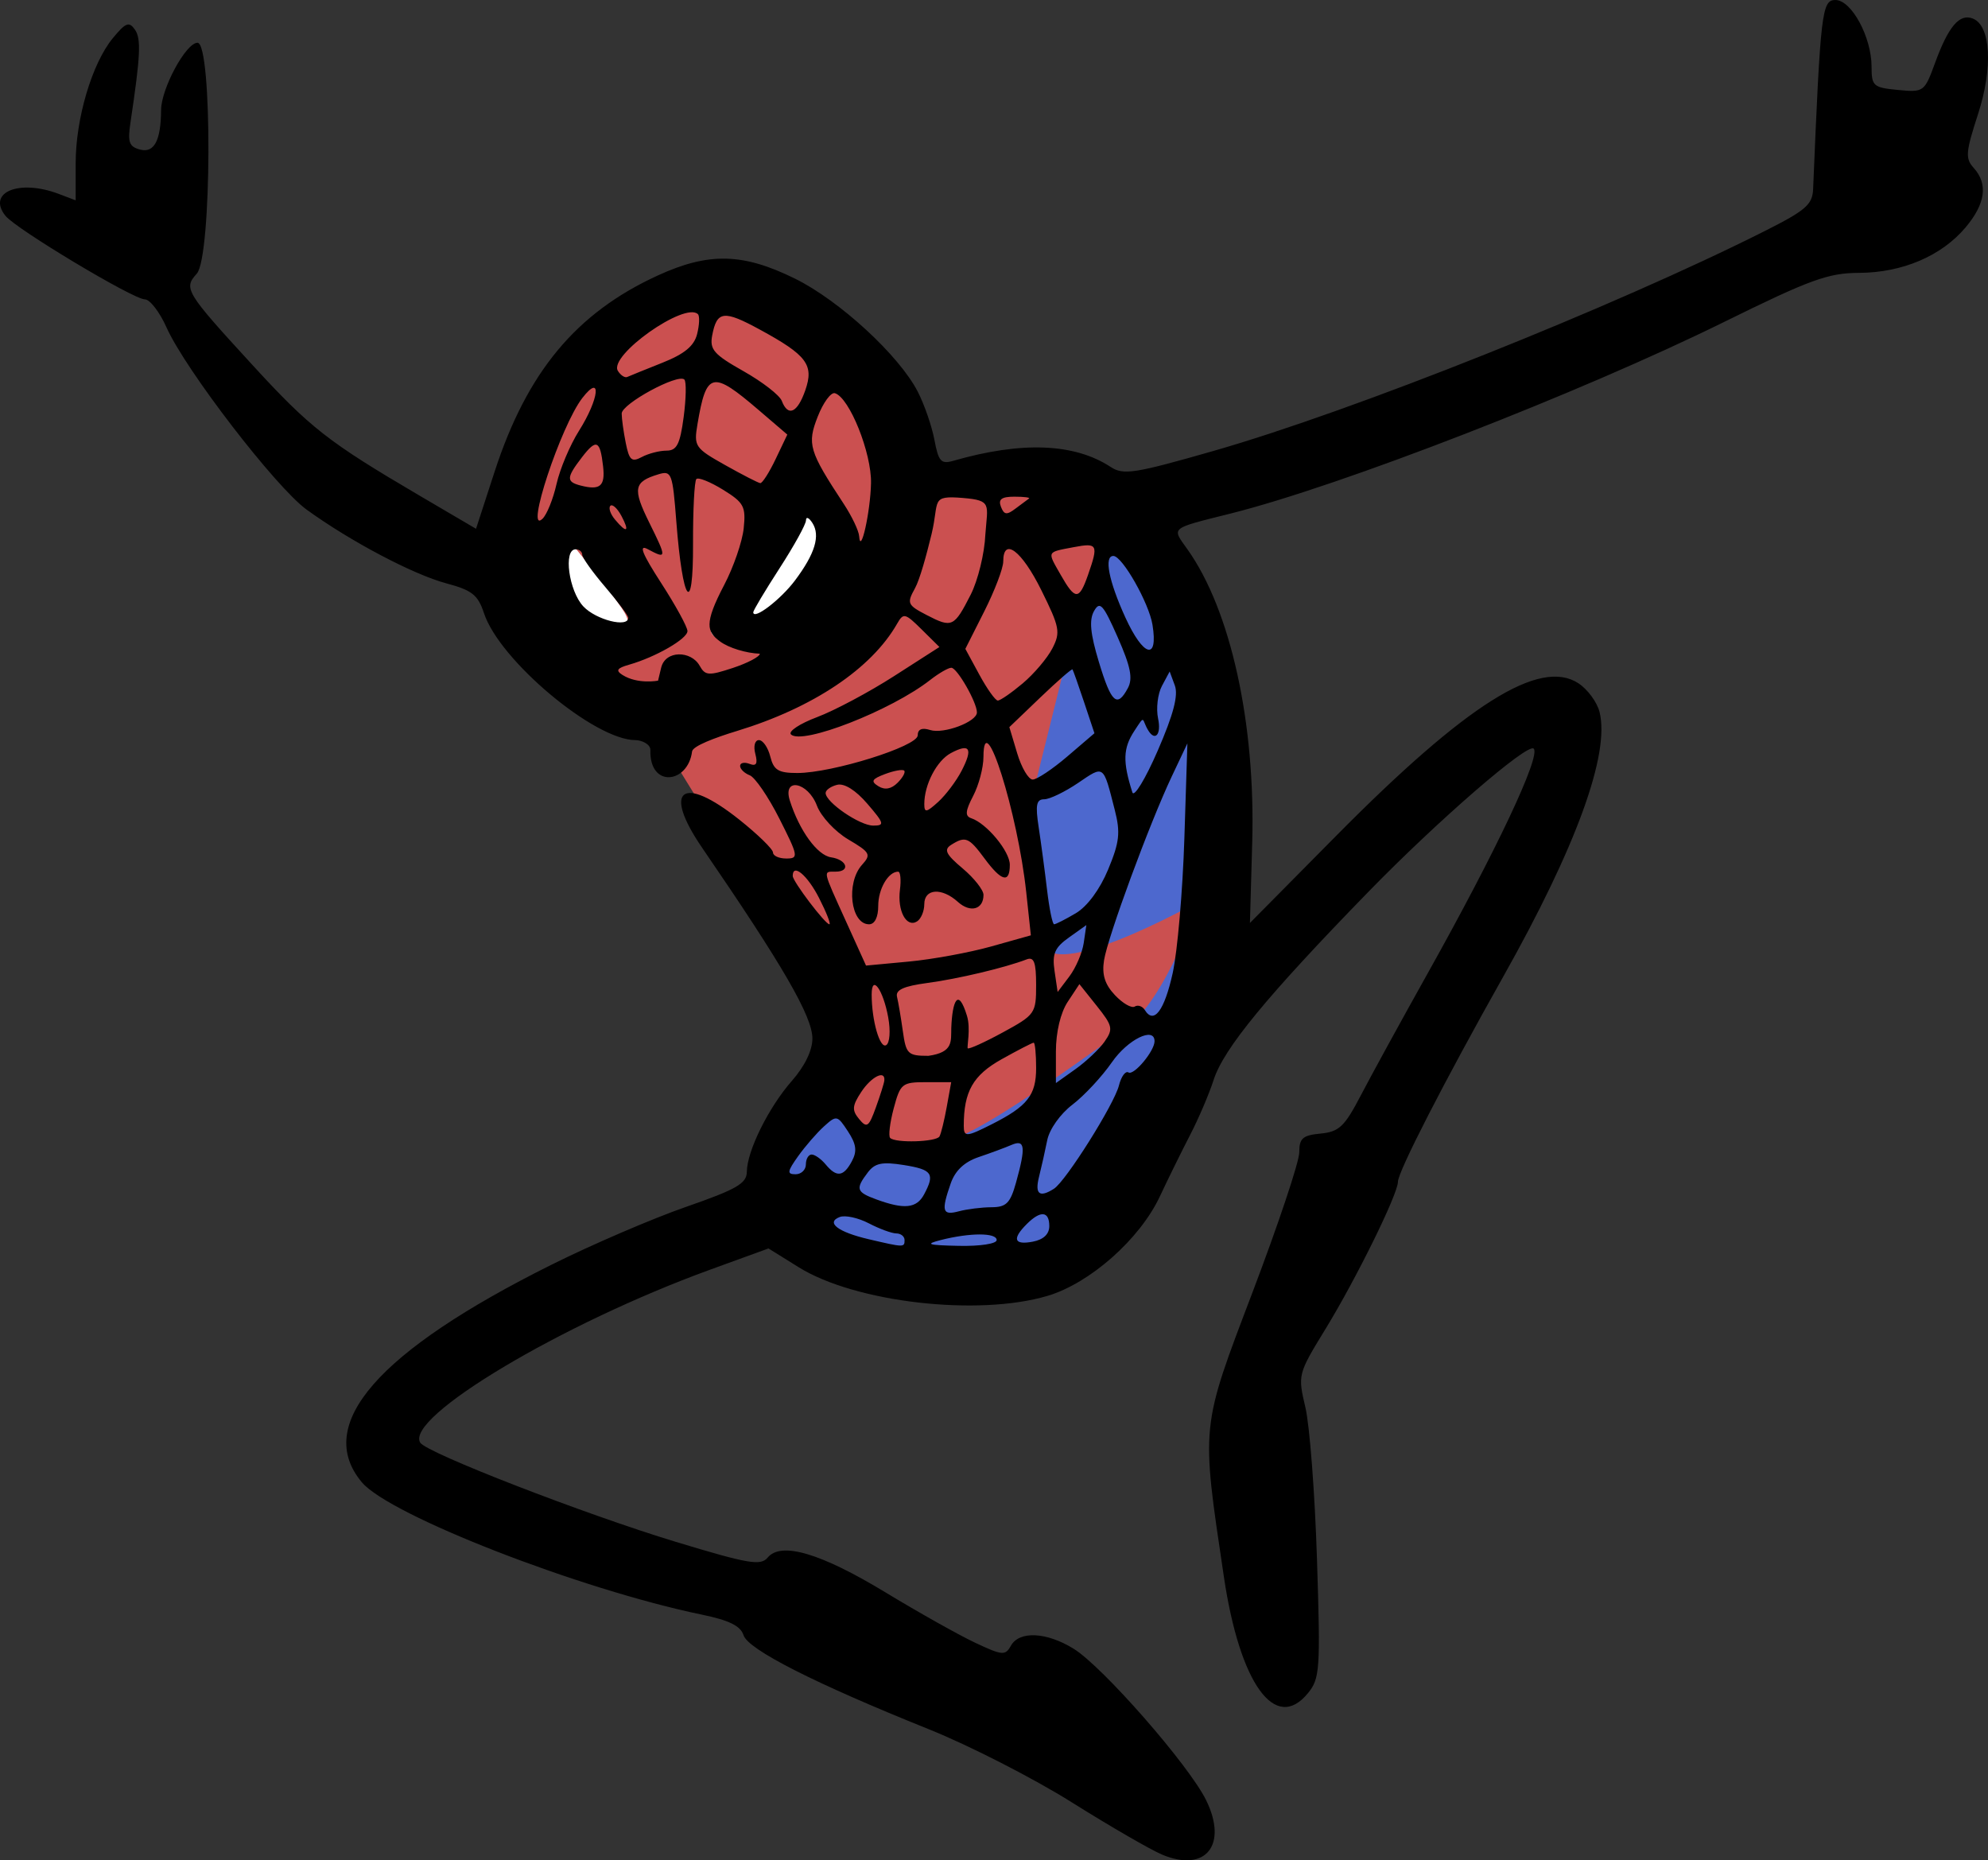 <svg width="320.771mm" height="300.164mm" viewBox="0 0 320.771 300.164" xmlns="http://www.w3.org/2000/svg">
    <rect x="0" y="0" width="320.771" height="300.164" fill="#333333" stroke="none"/>
    <path d="m -5470.563,307.938 c 2.612,-10.179 16.637,-33.323 31.828,-32.547 15.191,0.776 20.872,9.061 24.144,14.014 3.272,4.953 7.05,17.346 7.05,17.346 0,0 15.546,-4.268 25.614,-0.16 10.068,4.108 21.328,15.224 23.839,38.755 2.511,23.531 -2.381,46.724 -10.877,66.968 -8.496,20.245 -20.061,23.349 -36.241,20.564 -16.18,-2.785 -29.672,-7.395 -22.622,-20.747 7.05,-13.352 16.992,-11.48 3.069,-30.265 -13.923,-18.784 -19.063,-26.63 -20.508,-32.496 -1.446,-5.866 -14.303,-3.743 -20.999,-17.278 -6.695,-13.535 -4.298,-24.156 -4.298,-24.156 z" fill="#fff" transform="translate(54.226,17.072) translate(5500.093,-246.018)"/>
    <path d="m -5421.579,405.058 c 1.725,3.208 -7.819,5.933 9.736,8.934 17.555,3.001 27.9,-10.293 27.9,-10.293 l 26.627,-19.58 -3.615,-9.706 -9.67,-14.75 -10.157,-30.355 8.203,-16.971 c 0,0 3.528,-3.49 -15.728,-6.125 -19.256,-2.635 -19.256,0.54 -19.256,0.54 0,0 -16.836,-43.466 -38.531,-30.393 -21.694,13.074 -25.949,30.148 -25.527,40.842 0.422,10.693 -1.38,17.799 8.164,21.283 9.544,3.484 13.492,6.209 13.492,6.209 0,0 23.956,38.669 27.367,44.809 3.411,6.14 0.997,15.557 0.997,15.557 z" fill="#cb5050" transform="translate(54.226,17.072) translate(5500.093,-246.018)"/>
    <path d="m -7586.641,2864.037 c 0,0 -16.98,32.338 -36.125,62.469 -19.146,30.131 -0.915,24.633 19.818,23.594 0,0 32.902,-17.576 38.098,-49.006 5.195,-31.43 -21.791,-37.057 -21.791,-37.057 z m -141.232,14.156 c 0,0 -13.132,28.224 -9.428,54.676 3.704,26.451 19.098,27.361 48.441,24.721 0,0 13.564,-9.047 5.482,-22.598 -8.081,-13.55 -44.496,-56.799 -44.496,-56.799 z" transform="translate(54.226,17.072) translate(5500.093,-246.018) matrix(0.265,0,0,0.265,-3417.479,-450.031)" fill="#fff"/>
    <path d="m -5421.579,405.058 c 0,0 2.755,6.132 10.239,8.919 7.484,2.787 17.093,-3.651 38.57,-19.039 6.704,-4.803 11.839,-20.526 11.839,-20.526 0,0 -26.325,14.846 -25.201,5.322 1.124,-9.524 -2.783,-17.611 -2.783,-17.611 l 8.156,-32.816 8.203,-16.972 c 0,0 14.402,19.217 14.996,38.168 0.594,18.951 -6.245,58.038 -16.929,70.905 -10.684,12.866 -18.219,11.752 -31.148,10.869 -12.929,-0.883 -26.193,-5.644 -24.103,-13.912 2.09,-8.268 8.161,-13.309 8.161,-13.309 z" fill="#4d68ce" transform="translate(54.226,17.072) translate(5500.093,-246.018)"/>
    <path d="m -5366.801,528.194 c -1.893,-0.796 -8.466,-4.601 -14.606,-8.455 -6.14,-3.854 -16.508,-9.155 -23.041,-11.779 -18.406,-7.394 -29.163,-12.854 -29.9,-15.173 -0.475,-1.497 -2.316,-2.407 -6.707,-3.315 -19.645,-4.062 -50.384,-16.02 -54.864,-21.344 -7.809,-9.281 2.516,-21.134 30.602,-35.126 6.513,-3.245 16.259,-7.436 21.659,-9.314 8.206,-2.854 9.822,-3.785 9.842,-5.67 0.035,-3.374 3.513,-10.396 7.267,-14.671 2.083,-2.372 3.32,-4.923 3.314,-6.83 0,-3.565 -4.71,-11.695 -17.769,-30.749 -6.491,-9.471 -3.277,-11.938 5.965,-4.579 2.995,2.385 5.446,4.773 5.446,5.307 0,0.534 0.962,0.971 2.139,0.971 2.021,0 1.962,-0.349 -1.101,-6.417 -1.782,-3.529 -3.938,-6.685 -4.792,-7.013 -0.854,-0.328 -1.553,-1.007 -1.553,-1.51 0,-0.503 0.682,-0.653 1.515,-0.333 1.106,0.424 1.359,-0.015 0.937,-1.625 -0.326,-1.245 -0.07,-2.207 0.588,-2.207 0.641,0 1.465,1.194 1.831,2.654 0.55,2.194 1.305,2.654 4.357,2.654 5.645,0 19.43,-4.309 19.43,-6.073 0,-0.987 0.685,-1.283 2.001,-0.865 2.185,0.694 7.552,-1.323 7.552,-2.838 0,-1.629 -3.196,-7.207 -4.13,-7.207 -0.49,0 -2.03,0.891 -3.422,1.98 -6.288,4.917 -20.683,10.545 -22.451,8.777 -0.483,-0.483 1.414,-1.738 4.214,-2.791 2.8,-1.052 8.387,-4.029 12.415,-6.613 l 7.324,-4.7 -2.868,-2.837 c -2.675,-2.646 -2.941,-2.708 -3.963,-0.916 -4.131,7.247 -13.579,13.571 -25.862,17.309 -3.503,1.066 -7.109,2.422 -7.218,3.295 -0.643,5.182 -6.903,5.98 -6.728,-0.236 0.026,-0.938 -1.421,-1.592 -2.412,-1.592 -6.579,0 -21.919,-12.853 -24.434,-20.474 -0.975,-2.956 -1.929,-3.712 -6.087,-4.823 -5.333,-1.426 -15.466,-6.774 -22.523,-11.886 -4.99,-3.615 -19.576,-22.583 -22.625,-29.423 -1.106,-2.481 -2.678,-4.511 -3.492,-4.511 -1.862,0 -20.803,-11.357 -22.495,-13.488 -3.017,-3.799 2.237,-5.947 8.615,-3.522 l 2.722,1.035 V 255.284 c 0,-7.216 2.636,-16.097 5.986,-20.169 2.083,-2.532 2.625,-2.743 3.572,-1.392 1.032,1.471 0.901,4.213 -0.714,14.973 -0.482,3.211 -0.229,3.918 1.568,4.388 2.257,0.59 3.343,-1.471 3.372,-6.4 0.031,-3.471 4.013,-10.838 5.874,-10.838 2.423,0 2.314,34.57 -0.117,37.256 -2.167,2.394 -1.832,2.945 8.933,14.681 9.357,10.202 12.23,12.451 26.912,21.073 l 9.213,5.41 2.994,-9.204 c 5.24,-16.109 13.167,-25.638 26.345,-31.672 8.212,-3.76 13.723,-3.632 22.13,0.515 7.2,3.551 16.804,12.398 19.809,18.246 1.064,2.07 2.274,5.573 2.688,7.784 0.649,3.459 1.068,3.929 3.008,3.372 11.091,-3.188 19.566,-2.858 25.438,0.99 2.045,1.34 3.823,1.061 16.621,-2.604 22.57,-6.464 64.658,-23.258 88.962,-35.496 6.565,-3.306 7.645,-4.247 7.749,-6.747 1.191,-28.6 1.415,-30.503 3.594,-30.503 2.594,0 5.834,5.978 5.837,10.768 8e-4,3.119 0.28,3.365 4.25,3.743 4.184,0.399 4.276,0.332 6.008,-4.4 2.144,-5.856 3.921,-7.948 6.055,-7.129 2.933,1.126 3.308,7.915 0.853,15.465 -1.99,6.121 -2.069,7.119 -0.685,8.649 2.338,2.584 1.902,5.775 -1.31,9.593 -3.879,4.61 -10.206,7.309 -17.203,7.337 -4.982,0.021 -7.882,1.075 -21.76,7.919 -23.24,11.461 -61.831,26.446 -79.569,30.898 -9.972,2.503 -9.591,2.189 -7.027,5.789 6.967,9.785 11,28.05 10.451,47.336 l -0.369,12.954 13.925,-14.071 c 21.033,-21.254 32.844,-28.689 39.082,-24.601 1.477,0.968 3.009,3.049 3.404,4.625 1.701,6.778 -3.758,21.775 -15.561,42.749 -9.47,16.829 -16.968,31.436 -16.968,33.058 0,1.974 -6.725,15.641 -11.68,23.736 -4.474,7.31 -4.493,7.383 -3.246,12.695 0.69,2.939 1.528,13.941 1.863,24.449 0.571,17.92 0.479,19.264 -1.477,21.654 -5.247,6.411 -10.975,-1.53 -13.54,-18.773 -3.692,-24.818 -3.797,-23.782 4.646,-46.01 4.131,-10.877 7.512,-20.997 7.512,-22.489 0,-2.284 0.544,-2.764 3.45,-3.044 2.984,-0.288 3.86,-1.121 6.489,-6.171 1.672,-3.211 6.514,-12.047 10.759,-19.637 11.118,-19.872 18.31,-35.116 17.127,-36.299 -0.967,-0.967 -15.492,11.621 -26.729,23.164 -16.366,16.812 -23.294,25.239 -24.921,30.311 -0.715,2.229 -2.413,6.202 -3.773,8.83 -1.361,2.627 -3.564,7.103 -4.897,9.947 -3.231,6.894 -11.273,14.01 -18.136,16.048 -11.217,3.331 -31,1.056 -40.123,-4.615 l -4.89,-3.04 -9.455,3.44 c -23.909,8.699 -49.25,23.829 -46.733,27.902 1.016,1.643 26.555,11.55 41.273,16.011 11.693,3.544 13.659,3.881 14.779,2.532 2.172,-2.617 8.549,-0.736 19.012,5.609 5.336,3.236 11.851,6.893 14.477,8.128 4.389,2.063 4.855,2.102 5.764,0.477 1.359,-2.429 5.747,-2.216 10.126,0.491 4.696,2.902 18.551,18.73 21.353,24.394 3.587,7.25 -0.048,11.781 -7.077,8.825 z m -41.563,-99.165 c 0,-0.584 -0.597,-1.064 -1.327,-1.068 -0.73,-0.005 -2.728,-0.737 -4.441,-1.631 -1.713,-0.893 -3.823,-1.352 -4.689,-1.02 -2.298,0.882 -0.304,2.421 4.637,3.577 5.748,1.346 5.819,1.347 5.819,0.141 z m 14.86,0 c 0,-1.204 -4.291,-1.204 -9.022,0 -2.621,0.667 -2.104,0.833 2.919,0.936 3.445,0.071 6.103,-0.337 6.103,-0.936 z m 8.492,-2.247 c 0,-2.436 -1.406,-2.564 -3.639,-0.331 -2.407,2.407 -2.055,3.419 0.986,2.838 1.711,-0.327 2.653,-1.217 2.653,-2.506 z m -9.338,-3.046 c 2.407,-0.011 3.047,-0.656 3.975,-3.995 1.602,-5.768 1.451,-7.005 -0.74,-6.06 -1.022,0.441 -3.403,1.323 -5.292,1.961 -2.305,0.778 -3.789,2.176 -4.511,4.247 -1.565,4.49 -1.354,5.216 1.312,4.501 1.314,-0.352 3.679,-0.647 5.257,-0.655 z m -10.867,-2.068 c 1.788,-3.34 1.327,-4.008 -3.272,-4.743 -3.491,-0.558 -4.659,-0.319 -5.804,1.191 -2.031,2.677 -1.871,3.17 1.418,4.371 4.479,1.636 6.457,1.424 7.658,-0.819 z m 20.96,-0.919 c 1.915,-1.217 9.722,-13.626 10.485,-16.664 0.364,-1.451 1.056,-2.395 1.538,-2.098 0.87,0.538 4.205,-3.458 4.205,-5.038 0,-2.42 -4.33,-0.287 -6.876,3.387 -1.605,2.317 -4.471,5.396 -6.369,6.844 -1.969,1.502 -3.718,3.97 -4.073,5.748 -0.343,1.714 -0.937,4.366 -1.321,5.894 -0.704,2.808 0.062,3.421 2.411,1.928 z m -40.029,-3.927 c 0,-0.876 0.419,-1.592 0.932,-1.592 0.512,0 1.526,0.716 2.253,1.592 1.777,2.141 2.889,2.005 4.239,-0.52 0.865,-1.616 0.715,-2.746 -0.638,-4.81 -1.708,-2.607 -1.839,-2.634 -3.861,-0.807 -1.151,1.04 -3.029,3.205 -4.174,4.81 -1.763,2.474 -1.827,2.919 -0.416,2.919 0.915,0 1.664,-0.716 1.664,-1.592 z m 21.558,-4.511 c 0.249,-0.438 0.777,-2.587 1.172,-4.777 l 0.718,-3.98 h -4.074 c -3.853,0 -4.136,0.229 -5.202,4.223 -0.62,2.322 -0.878,4.472 -0.573,4.777 0.855,0.855 7.447,0.655 7.959,-0.242 z m 8.481,-1.986 c 5.719,-2.896 7.112,-4.671 7.112,-9.059 0,-2.245 -0.178,-4.081 -0.397,-4.081 -0.22,0 -2.549,1.203 -5.178,2.672 -4.605,2.574 -6.101,5.204 -6.101,10.728 0,1.858 0.429,1.833 4.564,-0.261 z m -17.382,-7.037 c 0.18,-1.769 -2.101,-0.632 -3.735,1.863 -1.461,2.229 -1.514,2.933 -0.333,4.357 1.248,1.504 1.557,1.291 2.699,-1.863 0.709,-1.959 1.325,-3.919 1.37,-4.357 z m 35.553,-6.303 c 1.403,-2.002 1.286,-2.529 -1.267,-5.728 l -2.811,-3.523 -1.891,2.868 c -1.152,1.746 -1.894,4.868 -1.899,7.982 v 5.114 l 3.165,-2.254 c 1.741,-1.24 3.86,-3.246 4.71,-4.459 z m -24.75,-2.189 c 0.165,-4.232 1.08,-6.709 2.537,-1.931 0.623,2.043 -0.037,5.016 0.116,5.22 0.154,0.204 2.7,-0.947 5.658,-2.557 5.22,-2.841 5.379,-3.068 5.379,-7.649 0,-3.669 -0.34,-4.591 -1.526,-4.136 -3.508,1.346 -11.033,3.135 -15.988,3.8 -3.889,0.522 -5.206,1.126 -4.928,2.257 0.207,0.85 0.629,3.336 0.936,5.525 0.518,3.702 0.807,3.98 4.132,3.98 4.039,-0.574 3.627,-2.311 3.684,-4.511 z m -10.179,-1.714 c -0.823,-4.478 -2.667,-7.018 -2.667,-3.673 0,4.192 1.324,8.799 2.347,8.167 0.578,-0.357 0.717,-2.325 0.319,-4.494 z m 45.904,-7.122 c 0.765,-3.459 1.612,-13.215 1.883,-21.68 l 0.491,-15.391 -2.511,5.307 c -3.598,7.606 -10.341,25.903 -10.94,29.688 -0.367,2.318 0.123,3.891 1.76,5.629 1.248,1.326 2.686,2.155 3.194,1.84 0.508,-0.314 1.24,-0.061 1.626,0.563 1.459,2.361 3.153,0.118 4.497,-5.956 z m -14.354,-4.863 0.424,-2.888 -2.815,2.004 c -2.296,1.635 -2.723,2.629 -2.317,5.397 l 0.498,3.393 1.893,-2.51 c 1.041,-1.38 2.084,-3.809 2.317,-5.398 z m -14.925,0.559 6.394,-1.794 -0.743,-6.937 c -1.38,-12.884 -6.887,-30.32 -6.905,-21.86 0,1.722 -0.749,4.555 -1.656,6.294 -1.272,2.438 -1.345,3.265 -0.319,3.607 2.494,0.831 6.228,5.335 6.228,7.512 0,3.037 -1.328,2.707 -4.078,-1.013 -2.54,-3.436 -3.084,-3.657 -5.396,-2.195 -1.212,0.767 -0.843,1.521 1.857,3.793 1.854,1.56 3.37,3.482 3.37,4.271 0,2.361 -2.129,2.945 -4.131,1.134 -2.594,-2.348 -5.422,-2.158 -5.422,0.364 0,1.133 -0.531,2.388 -1.18,2.79 -1.702,1.052 -3.189,-1.716 -2.749,-5.115 0.208,-1.605 0.078,-2.919 -0.289,-2.919 -1.594,0 -3.213,2.781 -3.213,5.52 0,1.833 -0.567,2.972 -1.479,2.972 -2.983,0 -3.769,-6.687 -1.13,-9.603 1.501,-1.659 1.316,-1.999 -2.224,-4.088 -2.126,-1.255 -4.398,-3.699 -5.054,-5.439 -1.455,-3.854 -5.585,-4.638 -4.377,-0.83 1.538,4.845 4.432,8.827 6.653,9.154 2.587,0.381 3.181,2.314 0.711,2.314 -2.042,0 -2.13,-0.419 1.669,7.96 l 3.261,7.193 6.902,-0.645 c 3.797,-0.355 9.78,-1.452 13.297,-2.439 z m -27.783,-7.824 c -1.879,-3.683 -4.246,-5.662 -4.246,-3.55 0,0.882 5.245,7.796 5.914,7.796 0.274,0 -0.477,-1.911 -1.668,-4.246 z m 41.436,2.461 c 1.844,-1.089 3.873,-3.835 5.207,-7.045 1.841,-4.43 2.01,-5.949 1.071,-9.626 -1.883,-7.368 -1.682,-7.22 -5.899,-4.358 -2.145,1.455 -4.612,2.646 -5.484,2.646 -1.264,0 -1.444,0.911 -0.893,4.511 0.38,2.481 0.987,7.019 1.35,10.084 0.363,3.065 0.877,5.573 1.143,5.573 0.265,0 1.844,-0.803 3.505,-1.785 z m -33.636,-17.656 c -1.887,-2.197 -3.722,-3.347 -4.881,-3.061 -1.022,0.252 -1.857,0.846 -1.857,1.319 0,1.491 5.501,5.261 7.677,5.261 1.883,0 1.792,-0.341 -0.939,-3.519 z m 15.208,-5.334 c 1.866,-3.609 1.33,-4.487 -1.739,-2.844 -2.275,1.218 -4.286,5.072 -4.286,8.216 0,1.437 0.331,1.388 2.232,-0.332 1.227,-1.111 2.934,-3.379 3.793,-5.04 z m 34.399,-13.758 -0.834,-2.254 -1.245,2.327 c -0.685,1.28 -0.965,3.651 -0.622,5.268 0.543,2.56 -0.464,3.694 -1.548,1.978 -1.169,-1.851 -0.438,-2.798 -2.287,0.02 -1.825,2.783 -1.895,4.957 -0.314,9.916 0.271,0.849 2.11,-2.179 4.088,-6.729 2.541,-5.845 3.351,-8.934 2.762,-10.526 z m -43.672,13.738 c -0.259,-0.238 -1.65,0.015 -3.096,0.56 -2.133,0.805 -2.333,1.175 -1.061,1.961 1.043,0.645 2.077,0.458 3.096,-0.56 0.841,-0.841 1.319,-1.723 1.061,-1.961 z m 26.337,-2.293 4.365,-3.736 -1.674,-5.021 c -0.921,-2.761 -1.762,-5.137 -1.868,-5.28 -0.106,-0.142 -2.442,1.896 -5.191,4.529 l -4.997,4.788 1.267,4.228 c 0.696,2.325 1.822,4.228 2.5,4.228 0.678,0 3.198,-1.681 5.598,-3.736 z m -7.211,-11.781 c 1.817,-1.529 3.968,-4.064 4.779,-5.632 1.35,-2.612 1.2,-3.407 -1.784,-9.427 -3.164,-6.384 -6.136,-8.612 -6.136,-4.601 0,1.085 -1.376,4.7 -3.057,8.033 l -3.057,6.06 2.26,4.165 c 1.243,2.291 2.582,4.169 2.975,4.174 0.393,0.006 2.202,-1.242 4.019,-2.771 z m 16.974,0.755 c 0.827,-1.545 0.437,-3.487 -1.646,-8.197 -2.36,-5.336 -2.878,-5.906 -3.828,-4.21 -0.802,1.433 -0.589,3.642 0.79,8.197 2.005,6.624 2.941,7.465 4.684,4.21 z m -75.311,-3.282 c 0.684,-2.86 4.838,-2.773 6.208,-0.325 0.902,1.612 1.456,1.649 5.36,0.361 2.395,-0.79 4.354,-1.823 4.354,-2.295 -2.188,-0.084 -5.008,-0.926 -6.431,-1.986 -2.097,-1.562 -2.629,-2.802 0.679,-9.108 1.507,-2.872 2.924,-6.984 3.149,-9.137 0.368,-3.521 0.033,-4.148 -3.326,-6.224 -2.055,-1.27 -3.995,-2.05 -4.311,-1.733 -0.317,0.317 -0.559,5.028 -0.539,10.47 0.046,11.908 -1.679,9.593 -2.698,-3.625 -0.601,-7.792 -0.77,-8.243 -2.868,-7.611 -4.008,1.206 -4.217,2.303 -1.491,7.811 2.85,5.759 2.839,5.928 -0.28,4.259 -1.478,-0.791 -0.862,0.746 2.192,5.472 2.336,3.614 4.247,7.105 4.247,7.758 0,1.248 -5.141,4.207 -9.428,5.427 -1.947,0.554 -2.191,0.933 -1.062,1.649 2.458,1.557 5.745,0.926 5.745,0.926 z m 79.28,-6.919 c -0.573,-3.531 -4.862,-11.089 -6.306,-11.113 -1.555,-0.027 -0.758,4.059 1.94,9.954 2.91,6.356 5.312,6.993 4.365,1.159 z m -29.34,-4.859 c 1.18,-2.312 2.248,-6.698 2.373,-9.746 0.349,-4.829 1.104,-5.47 -3.603,-5.863 -5.355,-0.448 -3.781,0.456 -5.081,5.838 -0.812,3.359 -1.893,7.321 -2.679,8.742 -1.339,2.419 -1.218,2.693 1.897,4.31 4.082,2.118 4.418,1.963 7.093,-3.28 z m -55.247,3.72 c 0,-0.345 -1.672,-2.58 -3.715,-4.968 -2.043,-2.387 -3.715,-4.732 -3.715,-5.211 0,-0.479 -0.478,-0.87 -1.062,-0.87 -2.016,0 -1.108,6.713 1.246,9.219 2.041,2.173 7.245,3.487 7.245,1.829 z m 26.901,-6.021 c 3.236,-4.319 4.12,-7.234 2.812,-9.273 -0.561,-0.876 -1.028,-1.069 -1.037,-0.43 0,0.639 -1.927,4.118 -4.262,7.731 -2.335,3.613 -4.246,6.809 -4.246,7.101 0,1.331 4.411,-2.03 6.733,-5.129 z m 47.297,-0.94 c 1.69,-4.847 1.526,-5.164 -2.285,-4.439 -4.462,0.849 -4.343,0.605 -2.156,4.447 2.369,4.162 2.987,4.161 4.441,-0.006 z m -35.03,-14.742 c 0.108,-4.876 -3.479,-13.822 -5.824,-14.532 -0.634,-0.192 -1.878,1.496 -2.764,3.75 -1.756,4.471 -1.435,5.555 4.179,14.095 1.311,1.995 2.433,4.344 2.494,5.219 0.223,3.219 1.813,-3.868 1.915,-8.532 z m -40.278,5.257 c -0.652,-1.218 -1.453,-1.946 -1.781,-1.618 -0.328,0.328 0,1.324 0.747,2.214 1.908,2.299 2.425,2.002 1.034,-0.596 z m -10.466,-5.134 c 0.546,-2.431 2.18,-6.3 3.631,-8.599 3.275,-5.187 3.697,-9.364 0.534,-5.282 -3.471,4.479 -9.322,22.192 -6.441,19.5 0.705,-0.659 1.73,-3.188 2.276,-5.619 z m 76.236,2.341 c 0.244,-0.165 -0.817,-0.3 -2.355,-0.3 -2.071,0 -2.636,0.42 -2.176,1.619 0.507,1.32 0.942,1.376 2.355,0.3 0.954,-0.725 1.933,-1.454 2.176,-1.619 z m -68.721,-5.18 c -0.48,-4.254 -1.082,-4.514 -3.418,-1.473 -2.521,3.282 -2.553,3.951 -0.216,4.553 3.155,0.813 3.994,0.103 3.634,-3.08 z m 27.841,-1.191 1.883,-3.948 -4.605,-3.946 c -7.528,-6.451 -8.457,-6.236 -9.895,2.289 -0.599,3.551 -0.402,3.841 4.454,6.57 2.795,1.57 5.351,2.884 5.68,2.919 0.33,0.035 1.447,-1.712 2.482,-3.883 z m -17.618,-1.359 c 1.672,0 2.191,-1.015 2.777,-5.431 0.396,-2.987 0.447,-5.704 0.114,-6.038 -1.02,-1.02 -10.114,3.912 -10.114,5.485 0,0.81 0.295,2.952 0.658,4.76 0.555,2.776 0.956,3.127 2.584,2.256 1.059,-0.567 2.852,-1.031 3.982,-1.031 z m 22.399,-9.728 c 1.435,-4.117 0.277,-5.665 -7.353,-9.817 -5.797,-3.155 -6.907,-3.019 -7.663,0.938 -0.438,2.291 0.25,3.08 5.04,5.783 3.051,1.722 5.834,3.879 6.185,4.793 1.008,2.627 2.519,1.951 3.791,-1.697 z m -23.071,-4.447 c 3.578,-1.423 5.135,-2.708 5.62,-4.636 0.368,-1.467 0.429,-2.908 0.135,-3.201 -2.082,-2.083 -14.452,6.664 -12.923,9.138 0.446,0.721 1.127,1.166 1.514,0.989 0.387,-0.177 2.931,-1.207 5.654,-2.29 z" transform="translate(54.226,17.072) translate(5500.093,-246.018)"/>
</svg>
